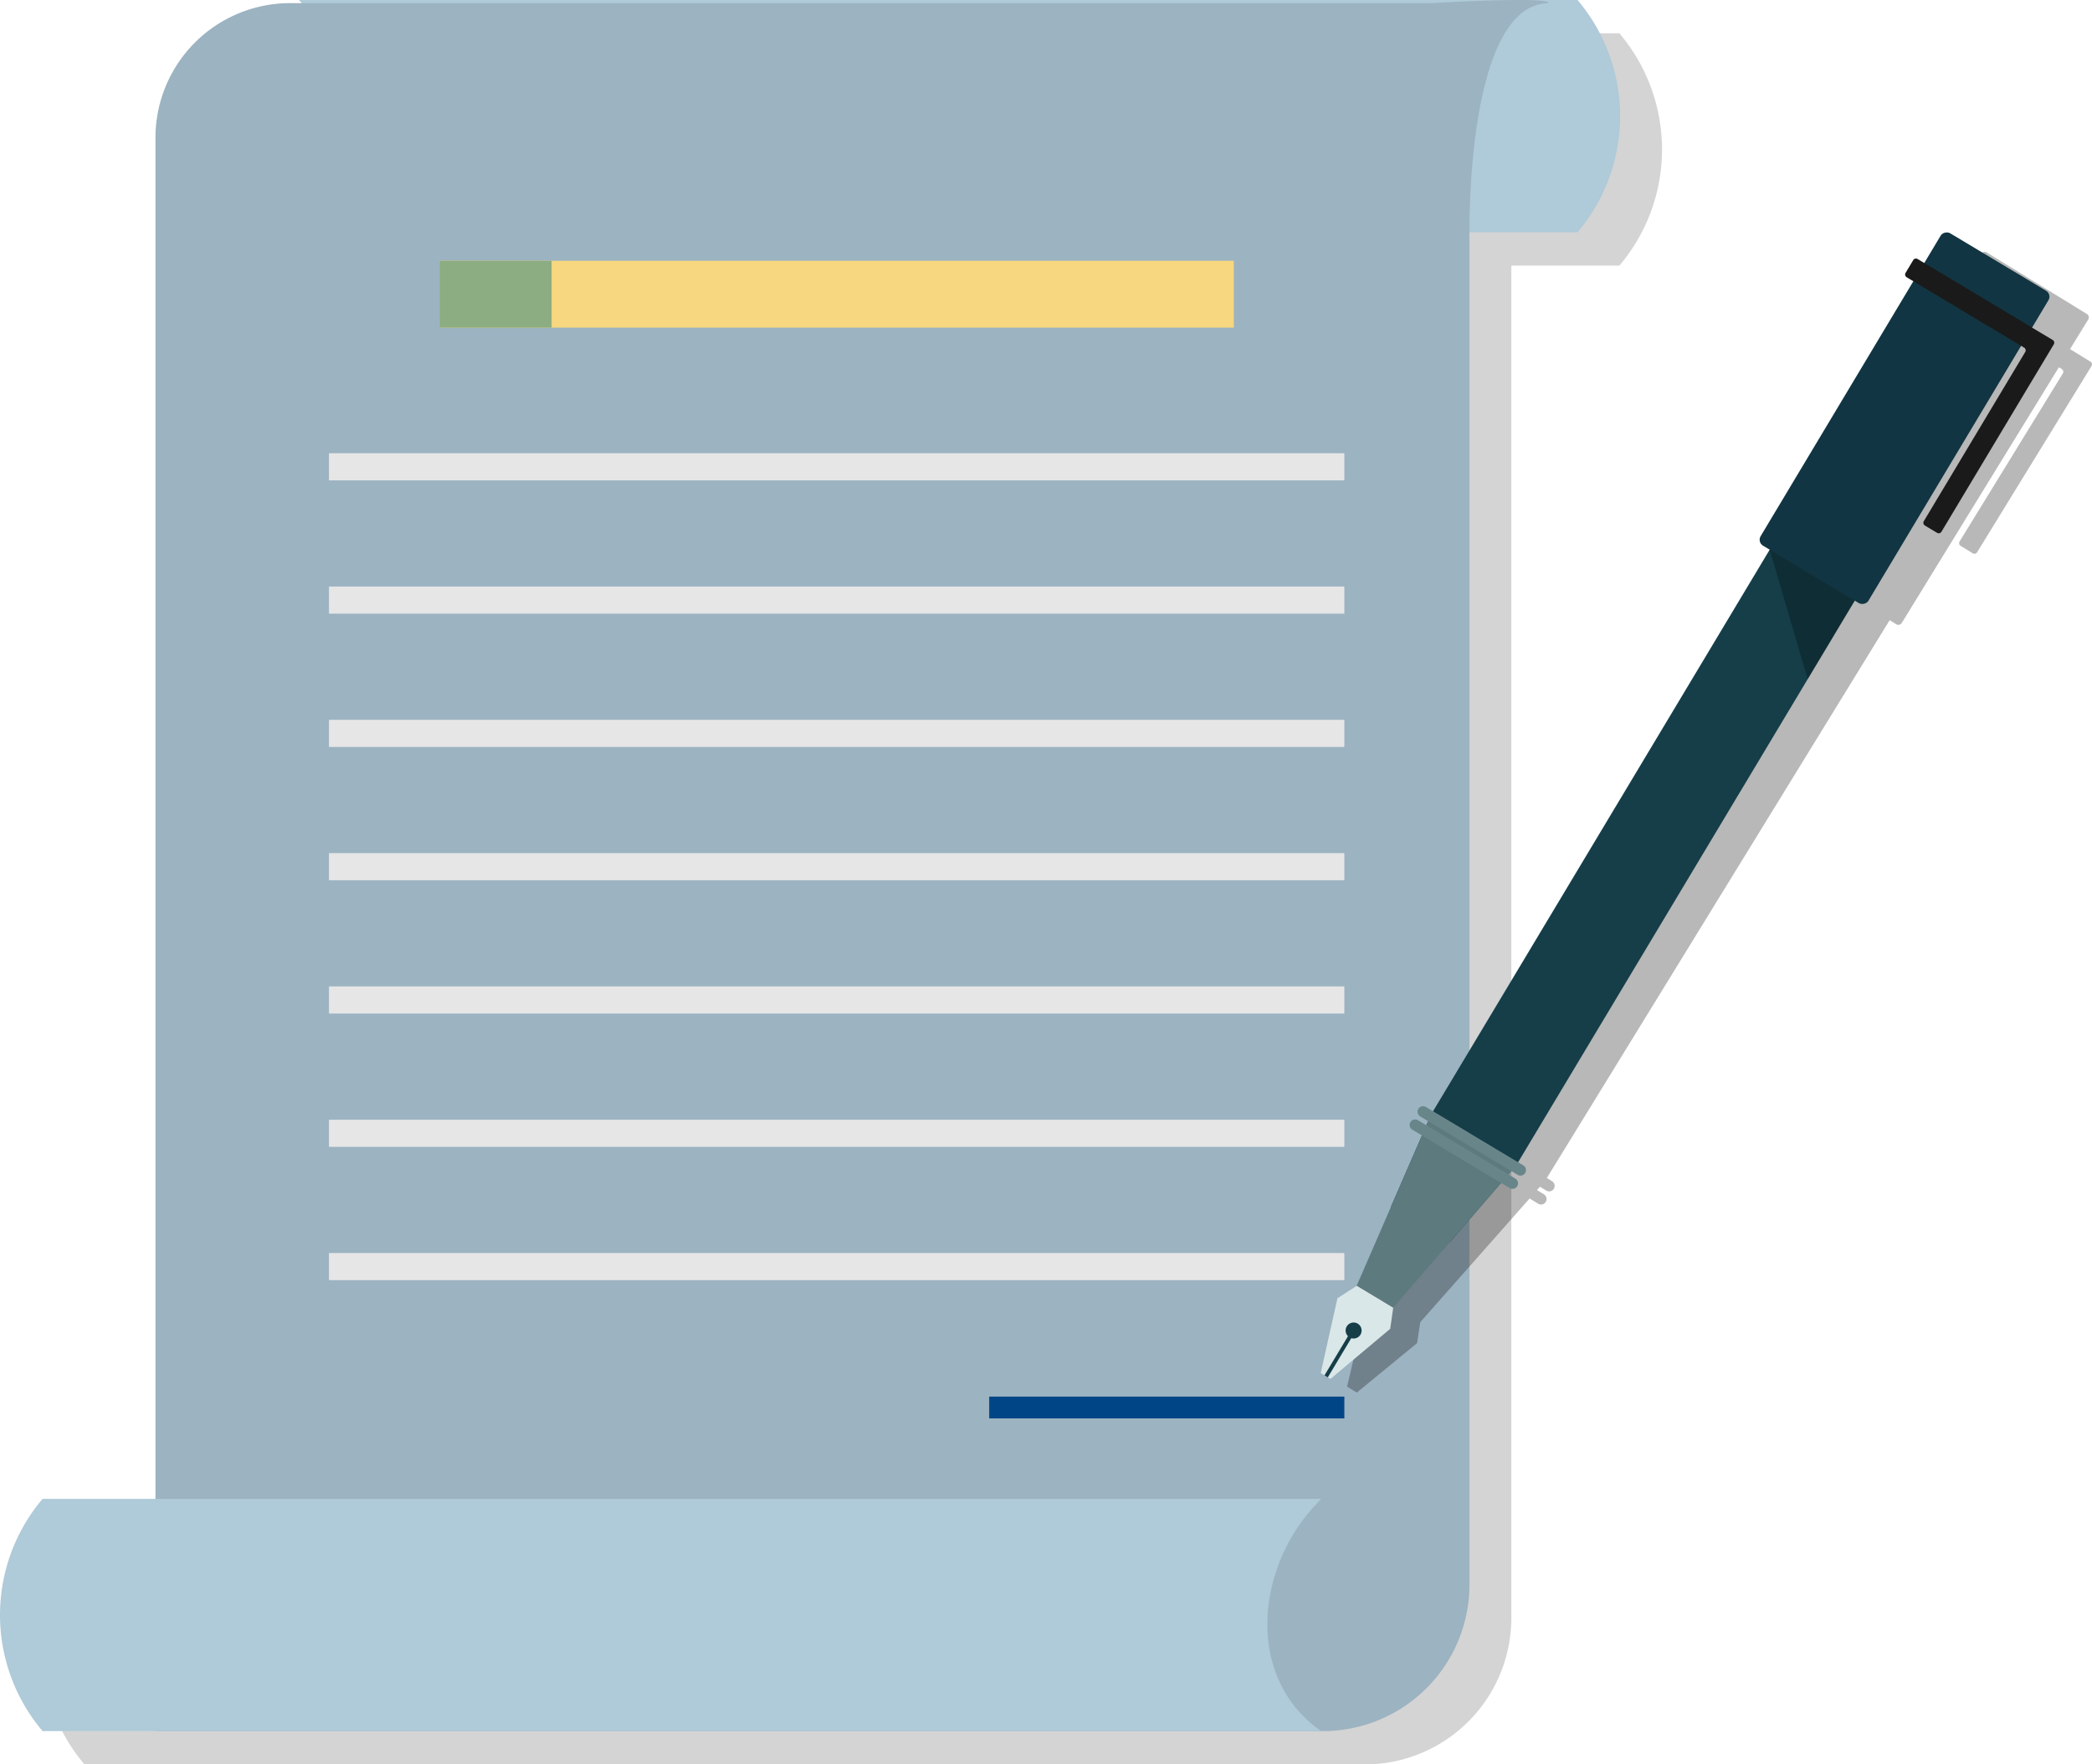 <svg xmlns="http://www.w3.org/2000/svg" width="297.63" height="251.021" viewBox="0 0 297.63 251.021">
  <g id="Grupo_17819" data-name="Grupo 17819" transform="translate(-363.804 -137.978)">
    <path id="Trazado_33537" data-name="Trazado 33537" d="M598.784,146.42l-.138-.165H416.737l.413.445h-1.669a19.154,19.154,0,0,0-19.154,19.154V359.491H380.269l-.138.165a25.553,25.553,0,0,0,0,32.716l.138.165H562.42a20.852,20.852,0,0,0,20.852-20.852V179.746s0-.159,0-.445h15.378l.138-.165A25.553,25.553,0,0,0,598.784,146.42Z" transform="translate(-4.448 -3.538)" opacity="0.17"/>
    <g id="Grupo_17816" data-name="Grupo 17816" transform="translate(363.804 137.978)">
      <g id="Grupo_17815" data-name="Grupo 17815">
        <path id="Trazado_33538" data-name="Trazado 33538" d="M438.084,171.025H619.993l.137-.165a25.551,25.551,0,0,0,0-32.716l-.137-.165H438.084l.9.968a22.89,22.89,0,0,1-.739,31.921Z" transform="translate(-395.556 -137.978)" fill="#afcad8"/>
        <path id="Trazado_33539" data-name="Trazado 33539" d="M568.529,384.26H402.437V157.577a19.154,19.154,0,0,1,19.154-19.154H584.083s16.863-1,16.523,0c-11.831.231-11.225,33.047-11.225,33.047V363.408A20.852,20.852,0,0,1,568.529,384.26Z" transform="translate(-380.318 -137.978)" fill="#9cb3c1"/>
        <path id="Trazado_33540" data-name="Trazado 33540" d="M551.773,543.467H369.864l-.138-.165a25.553,25.553,0,0,1,0-32.716l.138-.165H551.773l-.9.968c-8.441,9.084-9.874,24.582.9,32.078Z" transform="translate(-363.804 -297.184)" fill="#afcad8"/>
      </g>
      <rect id="Rectángulo_4049" data-name="Rectángulo 4049" width="113.008" height="9.51" transform="translate(62.529 37.103)" fill="#f7d77f"/>
      <rect id="Rectángulo_4050" data-name="Rectángulo 4050" width="50.527" height="3.098" transform="translate(140.735 198.693)" fill="#004686"/>
      <rect id="Rectángulo_4051" data-name="Rectángulo 4051" width="144.459" height="3.863" transform="translate(46.803 64.48)" fill="#e6e6e6"/>
      <rect id="Rectángulo_4052" data-name="Rectángulo 4052" width="144.459" height="3.863" transform="translate(46.803 83.443)" fill="#e6e6e6"/>
      <rect id="Rectángulo_4053" data-name="Rectángulo 4053" width="144.459" height="3.863" transform="translate(46.803 102.407)" fill="#e6e6e6"/>
      <rect id="Rectángulo_4054" data-name="Rectángulo 4054" width="144.459" height="3.863" transform="translate(46.803 121.371)" fill="#e6e6e6"/>
      <rect id="Rectángulo_4055" data-name="Rectángulo 4055" width="144.459" height="3.863" transform="translate(46.803 140.335)" fill="#e6e6e6"/>
      <rect id="Rectángulo_4056" data-name="Rectángulo 4056" width="144.459" height="3.863" transform="translate(46.803 178.263)" fill="#e6e6e6"/>
      <rect id="Rectángulo_4057" data-name="Rectángulo 4057" width="144.459" height="3.863" transform="translate(46.803 159.299)" fill="#e6e6e6"/>
    </g>
    <path id="Trazado_33541" data-name="Trazado 33541" d="M804.308,216.179l-1.664-1.023-.445-.274-.8-.492,2.591-4.216a.562.562,0,0,0-.185-.773l-14.27-8.77a.562.562,0,0,0-.773.184l-2.591,4.216-.955-.587a.451.451,0,0,0-.621.149l-1.111,1.808a.452.452,0,0,0,.148.622l.955.587-22.359,36.38a.562.562,0,0,0,.185.772l1.3.8-48.773,79.362-1.012-.622a.776.776,0,0,0-1.068.255l-.008.013a.776.776,0,0,0,.255,1.068l1.126.692-.258.577-1.2-.735a.776.776,0,0,0-1.068.255l-.008.013a.777.777,0,0,0,.255,1.068l1.371.842-4.535,10.128h0l-5,11.163-2.75,1.73L698.543,362l1.379.848,8.583-7.039.456-2.989,8.154-9.223h0l.014-.016,7.384-8.353,1.22.75a.776.776,0,0,0,1.068-.255l.008-.013a.776.776,0,0,0-.255-1.068l-.987-.606.421-.477.894.549a.777.777,0,0,0,1.068-.255l.008-.013a.776.776,0,0,0-.255-1.068l-.741-.456,46.525-75.7,2.248-3.658.946.582a.562.562,0,0,0,.773-.184l22.358-36.38.417.256a.451.451,0,0,1,.148.621l-14.693,23.908a.452.452,0,0,0,.149.622l1.724,1.059a.452.452,0,0,0,.621-.148L804.457,216.8A.452.452,0,0,0,804.308,216.179Z" transform="translate(-143.09 -26.747)" opacity="0.28"/>
    <g id="Grupo_17818" data-name="Grupo 17818" transform="translate(551.696 170.675)">
      <path id="Trazado_33542" data-name="Trazado 33542" d="M717.806,365.365l-8.377-5.022,5.714-13.149,54.394-90.738,12.1,7.254-54.354,90.672Z" transform="translate(-699.439 -221.321)" fill="#153e49"/>
      <rect id="Rectángulo_4058" data-name="Rectángulo 4058" width="51.8" height="17.873" rx="0.981" transform="matrix(0.514, -0.858, 0.858, 0.514, 62.088, 44.429)" fill="#113542"/>
      <path id="Trazado_33543" data-name="Trazado 33543" d="M856.536,212.808l-.448-.269-17.1-10.25a.452.452,0,0,0-.62.155l-1.091,1.821a.452.452,0,0,0,.155.62L854.144,214.9a.452.452,0,0,1,.156.62l-14.428,24.069a.452.452,0,0,0,.156.619l1.735,1.04a.452.452,0,0,0,.62-.155l15.984-26.664a.452.452,0,0,0-.155-.62Z" transform="translate(-754.063 -198.139)" fill="#1a1a1a"/>
      <path id="Trazado_33544" data-name="Trazado 33544" d="M706.115,442.422l-5.2-3.117L711.5,414.937l12.1,7.254Z" transform="translate(-695.799 -289.066)" fill="#5d7a7f"/>
      <path id="Trazado_33545" data-name="Trazado 33545" d="M702.3,460.617l-5.2-3.117-2.731,1.76-2.383,10.651,1.389.832,8.5-7.133Z" transform="translate(-691.98 -307.261)" fill="#dae7e8"/>
      <path id="Rectángulo_4059" data-name="Rectángulo 4059" d="M.784,0h0a.784.784,0,0,1,.784.784V16.937a.784.784,0,0,1-.784.784h0A.784.784,0,0,1,0,16.937V.784A.784.784,0,0,1,.784,0Z" transform="translate(13.496 125.735) rotate(-59.059)" fill="#688689"/>
      <path id="Rectángulo_4060" data-name="Rectángulo 4060" d="M.784,0h0a.784.784,0,0,1,.784.784V16.937a.784.784,0,0,1-.784.784h0A.784.784,0,0,1,0,16.937V.784A.784.784,0,0,1,.784,0Z" transform="translate(12.367 127.618) rotate(-59.059)" fill="#688689"/>
      <g id="Grupo_17817" data-name="Grupo 17817" transform="translate(0.542 155.456)">
        <path id="Trazado_33546" data-name="Trazado 33546" d="M700.294,468.335a1.138,1.138,0,1,1-.391-1.561A1.138,1.138,0,0,1,700.294,468.335Z" transform="translate(-695.172 -466.612)" fill="#153e49"/>
        <rect id="Rectángulo_4061" data-name="Rectángulo 4061" width="7.057" height="0.549" transform="translate(0 7.52) rotate(-59.058)" fill="#153e49"/>
      </g>
      <path id="Trazado_33547" data-name="Trazado 33547" d="M803.557,274.567l12.1,7.254-6.692,11.163Z" transform="translate(-739.675 -229.063)" opacity="0.28"/>
    </g>
    <rect id="Rectángulo_4062" data-name="Rectángulo 4062" width="15.948" height="9.51" transform="translate(426.333 175.081)" fill="#8cad81"/>
  </g>
</svg>
